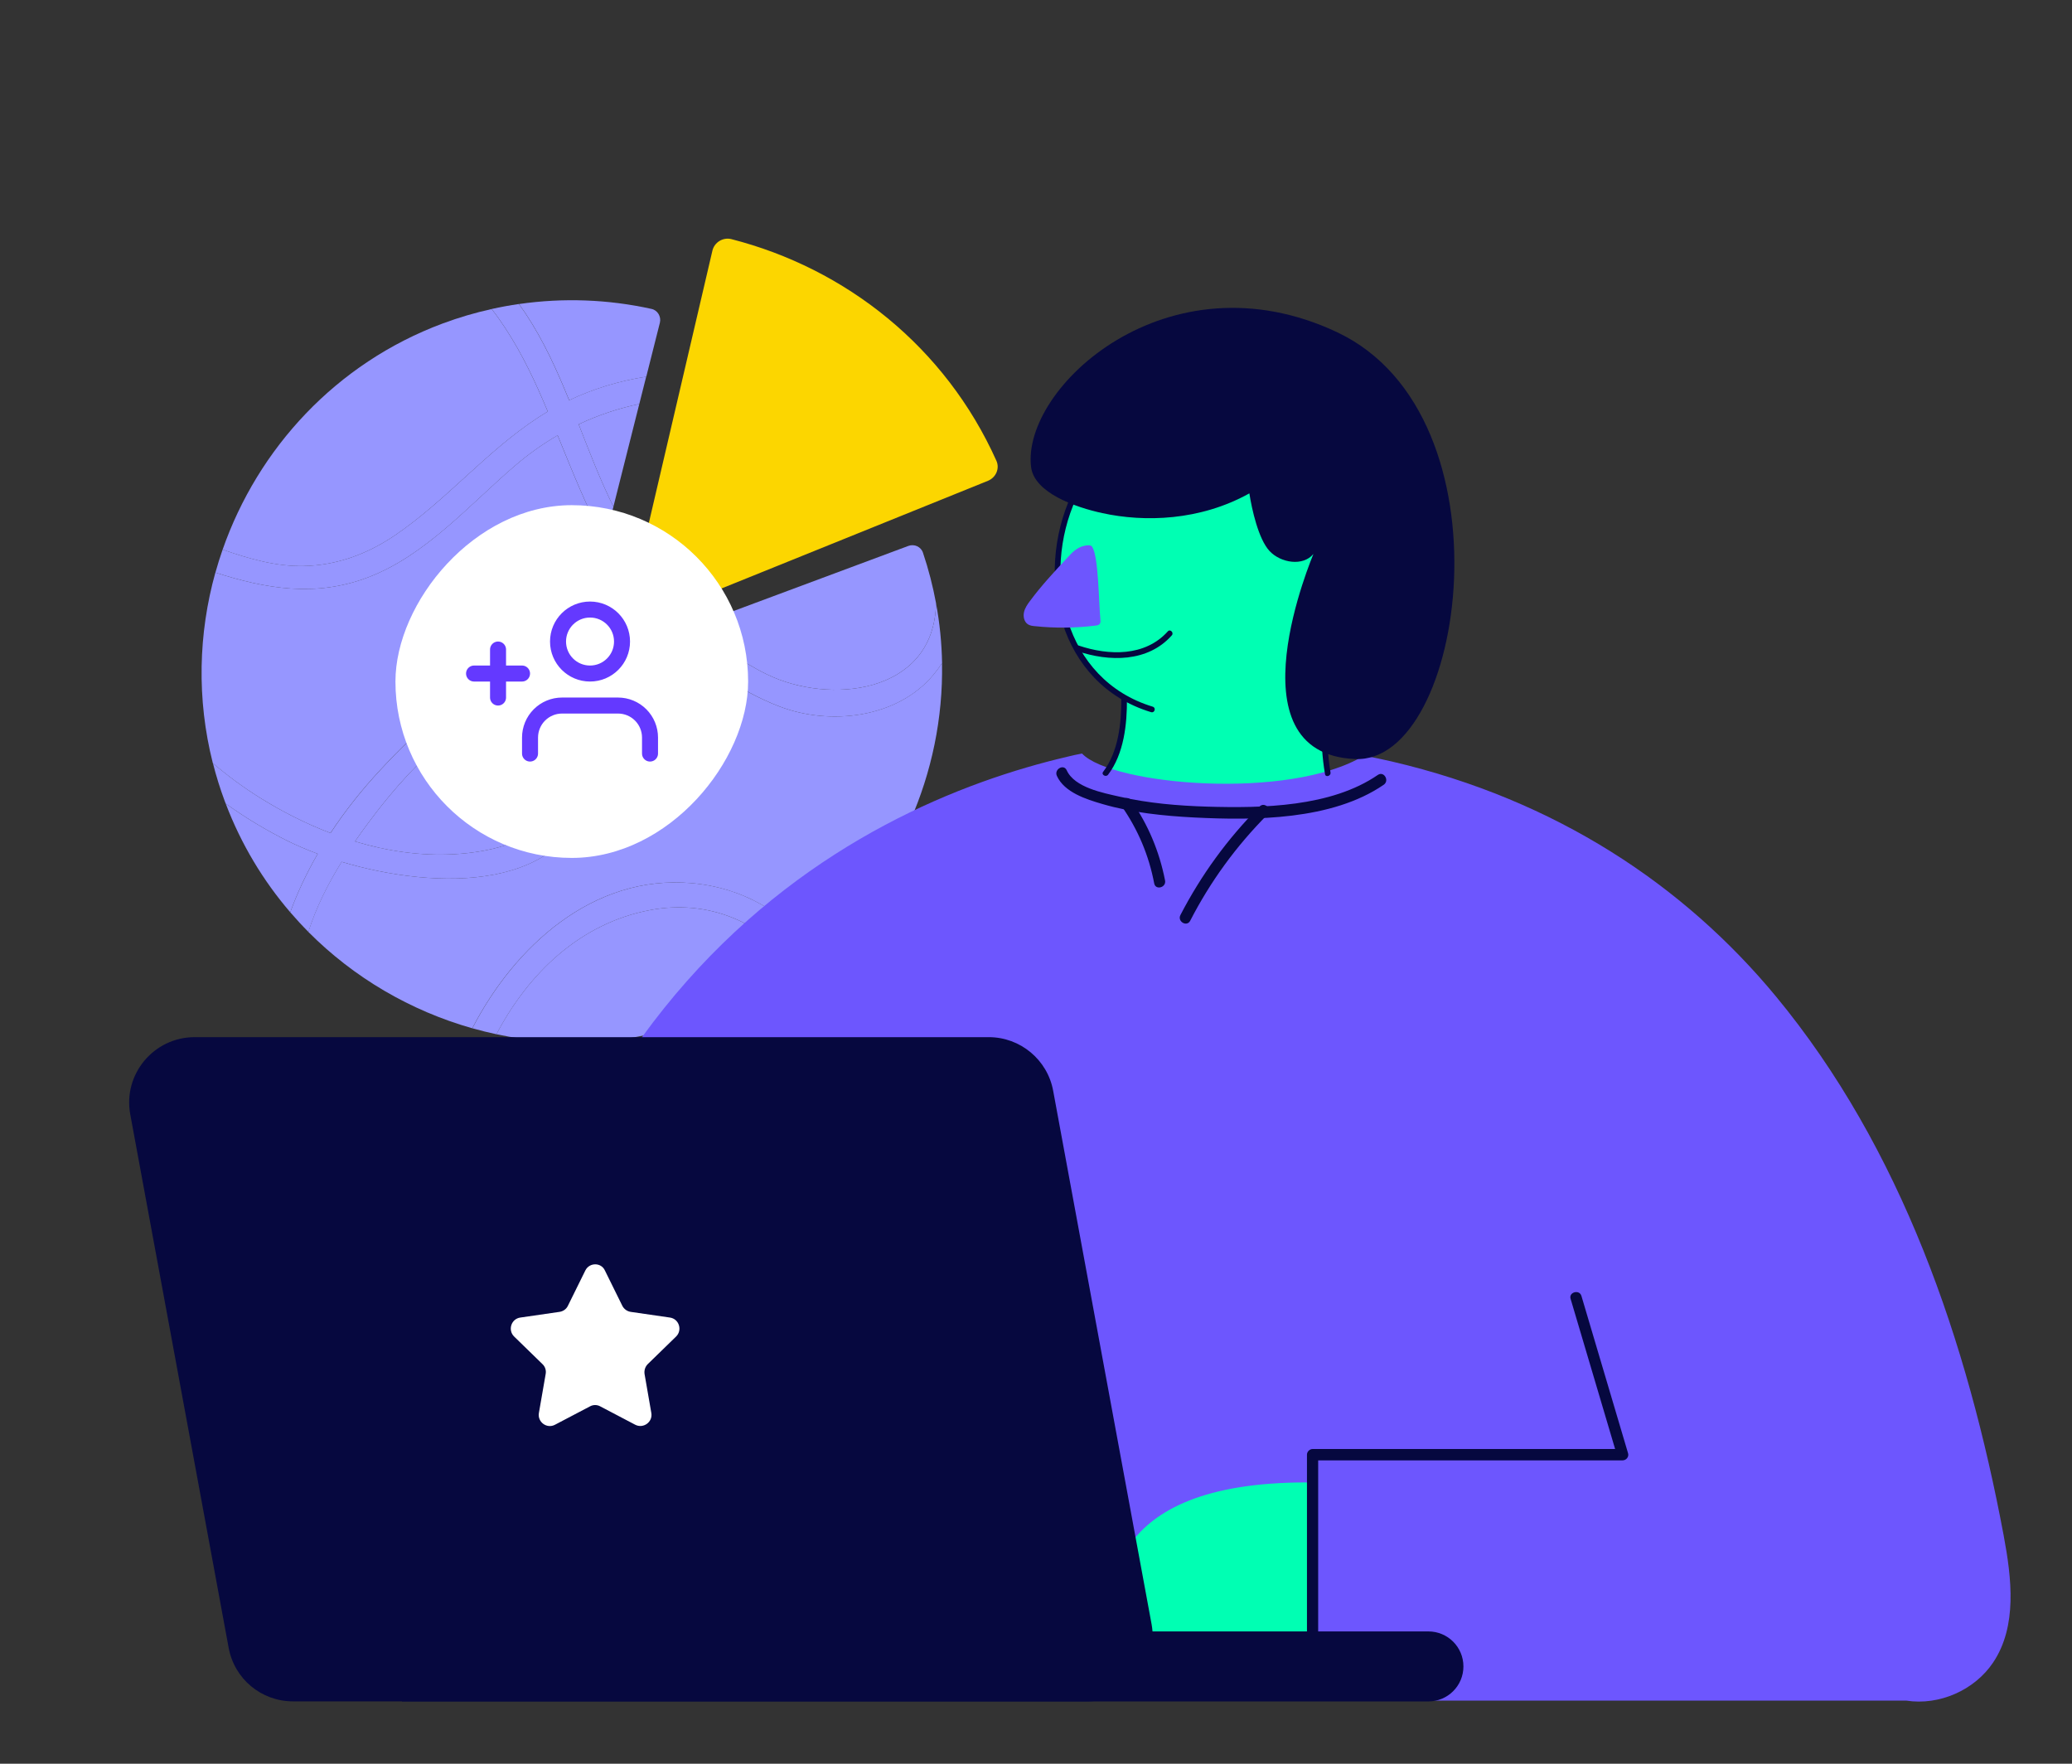 <svg width="141" height="120" viewBox="0 0 141 120" fill="none" xmlns="http://www.w3.org/2000/svg">
<rect x="0" y="0" width="141" height="120" fill="#333333" stroke="none"/>
<g clip-path="url(#clip0_2544_15115)">
<path d="M41.743 34.474L43.504 27.486C42.093 27.779 40.709 28.24 39.378 28.868C40.116 30.757 40.843 32.654 41.743 34.474Z" fill="#9696FF"/>
<path d="M19.641 57.248C18.189 56.532 16.742 55.667 15.358 54.674C16.412 57.446 17.913 59.928 19.752 62.069C20.248 60.699 20.883 59.368 21.621 58.092C20.901 57.825 20.233 57.54 19.641 57.248Z" fill="#9696FF"/>
<path d="M30.925 58.118C33.436 57.973 36.691 57.25 38.024 54.835C39.024 53.01 39.246 49.85 37.024 48.748C32.814 46.667 27.782 52.443 25.571 55.313C25.099 55.926 24.622 56.574 24.156 57.25C26.354 57.913 28.641 58.249 30.925 58.118Z" fill="#9696FF"/>
<path d="M26.881 36.42C30.369 34.05 33.091 30.711 36.623 28.408C36.838 28.267 37.057 28.133 37.277 28.002C37.065 27.499 36.848 26.996 36.623 26.494C35.792 24.642 34.765 22.708 33.459 21.025C32.33 21.276 31.216 21.603 30.125 22.009C22.851 24.719 17.55 30.526 15.149 37.394C16.935 38.014 18.79 38.555 20.671 38.512C22.926 38.467 25.015 37.688 26.881 36.42Z" fill="#9696FF"/>
<path d="M38.733 27.233C40.393 26.444 42.165 25.912 43.979 25.631L44.906 21.953C45.006 21.542 44.751 21.108 44.34 21.019C41.369 20.361 38.31 20.254 35.319 20.686C35.468 20.891 35.612 21.098 35.752 21.308C36.988 23.167 37.9 25.18 38.733 27.233Z" fill="#9696FF"/>
<path d="M44.234 61.92C39.48 62.817 35.968 66.21 33.781 70.367C38.292 71.326 43.107 71.068 47.711 69.353C50.055 68.479 52.194 67.283 54.098 65.834C51.908 62.706 48.151 61.174 44.234 61.92Z" fill="#9696FF"/>
<path d="M63.537 45.886C61.082 48.868 56.461 49.391 53.017 48.056C50.291 47.004 47.83 45.236 45.751 43.122L40.331 45.141C39.731 45.374 39.12 44.829 39.287 44.206L41.15 36.816C39.906 34.494 38.945 32.062 37.946 29.619C36.944 30.201 35.979 30.883 35.066 31.665C31.944 34.336 28.945 37.818 25.001 39.298C21.437 40.637 18.085 40.056 14.656 38.956C13.499 43.101 13.377 47.562 14.483 51.922C15.499 52.795 16.579 53.587 17.703 54.287C19.199 55.219 20.809 56.038 22.488 56.679C23.504 55.136 24.66 53.69 25.89 52.373C28.223 49.87 31.722 46.353 35.51 46.632C38.943 46.888 40.986 50.003 40.32 53.33C38.833 60.785 29.684 60.563 23.246 58.636C22.32 60.135 21.506 61.743 20.982 63.404C24.082 66.524 27.946 68.775 32.138 69.962C35.019 64.382 40.354 59.508 47.03 60.085C50.556 60.386 53.52 62.141 55.404 64.765C61.023 59.852 64.243 52.602 64.105 45.118C63.933 45.377 63.745 45.634 63.537 45.886Z" fill="#9696FF"/>
<path d="M63.686 41.336C63.692 41.236 63.695 41.137 63.697 41.037C63.484 39.888 63.191 38.742 62.809 37.608C62.675 37.196 62.22 36.996 61.82 37.141L47.447 42.493C48.876 43.876 50.471 45.055 52.222 45.898C56.432 47.934 63.353 47.222 63.686 41.336Z" fill="#9696FF"/>
<path d="M47.036 60.084C40.36 59.508 35.025 64.381 32.144 69.962C32.686 70.115 33.232 70.25 33.784 70.368C35.971 66.21 39.483 62.818 44.237 61.921C48.154 61.175 51.911 62.707 54.101 65.834C54.551 65.492 54.987 65.135 55.41 64.765C53.526 62.141 50.562 60.385 47.036 60.084Z" fill="#9696FF"/>
<path d="M53.022 48.057C56.465 49.392 61.087 48.869 63.541 45.887C63.75 45.634 63.937 45.378 64.109 45.118C64.084 43.761 63.949 42.397 63.697 41.037C63.694 41.136 63.692 41.236 63.686 41.336C63.353 47.222 56.432 47.934 52.222 45.898C50.471 45.055 48.876 43.876 47.446 42.493L45.755 43.123C47.835 45.237 50.295 47.005 53.022 48.057Z" fill="#9696FF"/>
<path d="M40.326 53.332C40.992 50.004 38.948 46.889 35.516 46.633C31.727 46.355 28.228 49.871 25.895 52.375C24.666 53.691 23.509 55.137 22.494 56.68C20.815 56.039 19.205 55.22 17.708 54.289C16.585 53.588 15.505 52.796 14.488 51.923C14.707 52.784 14.971 53.64 15.287 54.489C15.31 54.551 15.335 54.612 15.358 54.674C16.743 55.668 18.19 56.533 19.641 57.248C20.234 57.54 20.901 57.825 21.622 58.092C20.884 59.368 20.249 60.699 19.752 62.069C20.149 62.531 20.561 62.977 20.988 63.406C21.512 61.745 22.325 60.136 23.251 58.637C29.689 60.564 38.839 60.786 40.326 53.332ZM25.573 55.312C27.784 52.441 32.816 46.666 37.026 48.747C39.248 49.849 39.026 53.009 38.026 54.834C36.693 57.248 33.438 57.972 30.928 58.117C28.643 58.248 26.356 57.911 24.159 57.249C24.624 56.573 25.102 55.925 25.573 55.312Z" fill="#9696FF"/>
<path d="M25.004 39.299C28.948 37.819 31.947 34.337 35.069 31.666C35.982 30.884 36.947 30.202 37.949 29.62C38.948 32.063 39.909 34.495 41.153 36.817L41.743 34.475C40.844 32.656 40.117 30.759 39.378 28.869C40.709 28.241 42.094 27.78 43.504 27.488L43.973 25.629C42.158 25.91 40.387 26.442 38.727 27.23C37.894 25.177 36.982 23.165 35.746 21.306C35.606 21.096 35.461 20.889 35.312 20.684C34.691 20.773 34.073 20.887 33.459 21.023C34.765 22.705 35.792 24.64 36.624 26.491C36.849 26.993 37.065 27.496 37.278 28C37.057 28.13 36.839 28.265 36.624 28.405C33.091 30.709 30.37 34.047 26.881 36.417C25.015 37.686 22.927 38.465 20.672 38.509C18.79 38.552 16.936 38.011 15.15 37.392C14.969 37.908 14.807 38.43 14.659 38.957C18.088 40.057 21.44 40.638 25.004 39.299Z" fill="#9696FF"/>
<path d="M42.958 40.703C42.758 41.548 43.602 42.261 44.424 41.927L67.23 32.713C67.775 32.49 68.041 31.878 67.808 31.355C64.331 23.599 57.554 18.258 49.756 16.266C49.19 16.133 48.612 16.489 48.479 17.056L42.958 40.703Z" fill="#FCD600"/>
<rect width="24" height="24" rx="12" transform="matrix(-1 8.74228e-08 8.74228e-08 1 50.91 34.371)" fill="white"/>
<path d="M36.069 51.27L36.069 50.181C36.069 49.604 36.299 49.05 36.707 48.642C37.115 48.233 37.669 48.004 38.247 48.004L42.057 48.004C42.635 48.004 43.188 48.233 43.597 48.642C44.005 49.05 44.234 49.604 44.234 50.181L44.234 51.27M33.892 44.193L33.892 47.459M32.259 45.826L35.525 45.826M37.974 43.649C37.974 44.852 38.949 45.826 40.152 45.826C41.354 45.826 42.329 44.852 42.329 43.649C42.329 42.447 41.354 41.472 40.152 41.472C38.949 41.472 37.974 42.447 37.974 43.649Z" stroke="#6439FF" stroke-width="1.089" stroke-linecap="round" stroke-linejoin="round"/>
<path d="M81.455 28.955L90.607 32.957L90.159 50.765L90.413 53.304L74.652 53.679L76.044 51.333L76.298 49.943L76.625 47.658L74.083 45.434L72.679 42.955L71.977 38.579L72.231 36.414L72.812 33.948L81.455 28.955Z" fill="#00FFB3"/>
<path d="M72.639 51.485C72.978 51.401 73.305 51.328 73.632 51.268C75.629 53.407 87.734 54.496 92.819 51.413C93.46 51.534 94.09 51.666 94.719 51.812C105.905 54.423 114.609 60.25 120.843 67.782C129.402 78.131 133.881 91.285 136.351 104.475C136.895 107.389 137.283 110.641 135.637 113.107C134.378 114.993 131.969 116.057 129.717 115.706H85.725H31.504C31.504 67.456 58.451 54.798 72.639 51.485Z" fill="#6D56FE"/>
<path d="M88.91 100.861C75.037 100.861 75.339 108.393 75.364 111.67H89.128C89.128 111.67 89.285 100.861 88.91 100.861Z" fill="#00FFB3"/>
<path d="M107.618 88.178C108.672 91.745 109.737 95.311 110.79 98.878C110.863 99.119 110.669 99.361 110.415 99.361C103.381 99.361 96.348 99.361 89.315 99.361C89.448 99.228 89.569 99.107 89.702 98.974C89.702 103.955 89.702 108.924 89.702 113.905C89.702 114.401 88.939 114.401 88.939 113.905C88.939 108.924 88.939 103.955 88.939 98.974C88.939 98.769 89.121 98.587 89.327 98.587C96.36 98.587 103.394 98.587 110.427 98.587C110.306 98.745 110.185 98.914 110.052 99.071C108.998 95.504 107.933 91.938 106.88 88.371C106.735 87.912 107.485 87.707 107.618 88.178Z" fill="#06083F"/>
<path d="M27.352 115.762H97.201C98.52 115.762 99.586 114.699 99.586 113.381C99.586 112.063 98.52 110.999 97.201 110.999H27.352V115.762Z" fill="#06083F"/>
<path d="M19.942 115.758H73.981C76.766 115.758 78.872 113.231 78.364 110.499L71.669 74.218C71.282 72.102 69.43 70.566 67.287 70.566H13.247C10.463 70.566 8.357 73.093 8.865 75.826L15.559 112.107C15.947 114.235 17.787 115.758 19.942 115.758Z" fill="#06083F"/>
<path d="M90.76 45.874C90.276 48.026 90.179 50.384 90.542 52.56C90.579 52.802 90.203 52.911 90.167 52.669C89.78 50.408 89.876 48.014 90.385 45.778C90.433 45.524 90.809 45.62 90.76 45.874Z" fill="#06083F"/>
<path d="M73.237 33.899C70.841 39.146 72.39 46.243 78.443 48.081C78.685 48.153 78.576 48.528 78.334 48.455C72.027 46.545 70.393 39.182 72.899 33.706C72.995 33.476 73.334 33.669 73.237 33.899Z" fill="#06083F"/>
<path d="M79.738 43.233C78.104 45.071 75.477 45.035 73.298 44.297C73.056 44.213 73.165 43.838 73.407 43.923C75.453 44.612 77.922 44.684 79.472 42.956C79.629 42.774 79.908 43.052 79.738 43.233Z" fill="#06083F"/>
<path d="M74.884 42.166C74.896 42.263 74.896 42.36 74.848 42.432C74.787 42.529 74.666 42.553 74.545 42.565C73.214 42.734 71.761 42.747 70.417 42.602C70.26 42.59 70.09 42.565 69.957 42.481C69.703 42.324 69.618 41.973 69.679 41.671C69.739 41.368 69.921 41.114 70.103 40.873C70.865 39.845 71.773 38.866 72.645 37.935C72.947 37.596 73.286 37.258 73.734 37.149C73.928 37.101 74.219 37.04 74.327 37.209C74.763 37.911 74.763 40.921 74.884 42.166Z" fill="#6D56FE"/>
<path d="M76.689 47.547C76.701 49.276 76.483 51.295 75.406 52.709C75.26 52.903 74.921 52.709 75.067 52.516C76.108 51.15 76.314 49.215 76.302 47.547C76.302 47.293 76.689 47.293 76.689 47.547Z" fill="#06083F"/>
<path d="M92.198 51.642C99.704 52.029 103.094 28.308 90.988 22.602C79.475 17.174 69.501 26.374 70.166 31.778C70.384 33.543 73.217 34.523 75.008 34.91C77.878 35.538 81.654 35.441 85.02 33.568C85.189 34.656 85.637 36.675 86.388 37.485C87.15 38.307 88.676 38.549 89.378 37.69C89.39 37.702 83.555 51.267 92.198 51.642Z" fill="#06083F"/>
<path d="M94.16 53.395C90.637 55.813 85.359 55.825 81.267 55.62C79.173 55.511 77.03 55.293 75.009 54.701C73.931 54.386 72.43 53.915 71.922 52.791C71.716 52.343 72.382 51.956 72.588 52.404C73.12 53.589 75.081 53.951 76.195 54.205C78.144 54.652 80.154 54.822 82.151 54.882C85.892 54.991 90.577 54.918 93.772 52.718C94.184 52.452 94.571 53.117 94.16 53.395Z" fill="#06083F"/>
<path d="M86.257 55.42C84.126 57.56 82.371 59.966 80.991 62.65C80.761 63.085 80.107 62.698 80.325 62.263C81.741 59.531 83.533 57.064 85.712 54.876C86.063 54.525 86.596 55.069 86.257 55.42Z" fill="#06083F"/>
<path d="M76.982 54.462C78.132 56.106 78.895 57.931 79.282 59.902C79.379 60.386 78.641 60.591 78.544 60.108C78.181 58.197 77.442 56.444 76.329 54.849C76.038 54.45 76.692 54.063 76.982 54.462Z" fill="#06083F"/>
<path d="M39.832 86.44L38.645 88.845C38.536 89.075 38.319 89.22 38.076 89.257L35.413 89.643C34.784 89.728 34.542 90.502 34.989 90.937L36.914 92.811C37.096 92.98 37.181 93.234 37.132 93.488L36.672 96.136C36.563 96.752 37.217 97.236 37.774 96.933L40.147 95.688C40.364 95.567 40.631 95.567 40.849 95.688L43.221 96.933C43.778 97.224 44.432 96.752 44.323 96.136L43.863 93.488C43.827 93.246 43.899 92.992 44.081 92.811L46.006 90.937C46.453 90.502 46.211 89.728 45.582 89.643L42.919 89.257C42.676 89.22 42.459 89.063 42.35 88.845L41.163 86.44C40.909 85.883 40.11 85.883 39.832 86.44Z" fill="white"/>
</g>
<defs>
<clipPath id="clip0_2544_15115">
<rect width="140.571" height="120" fill="white" transform="translate(0.215)"/>
</clipPath>
</defs>
</svg>
